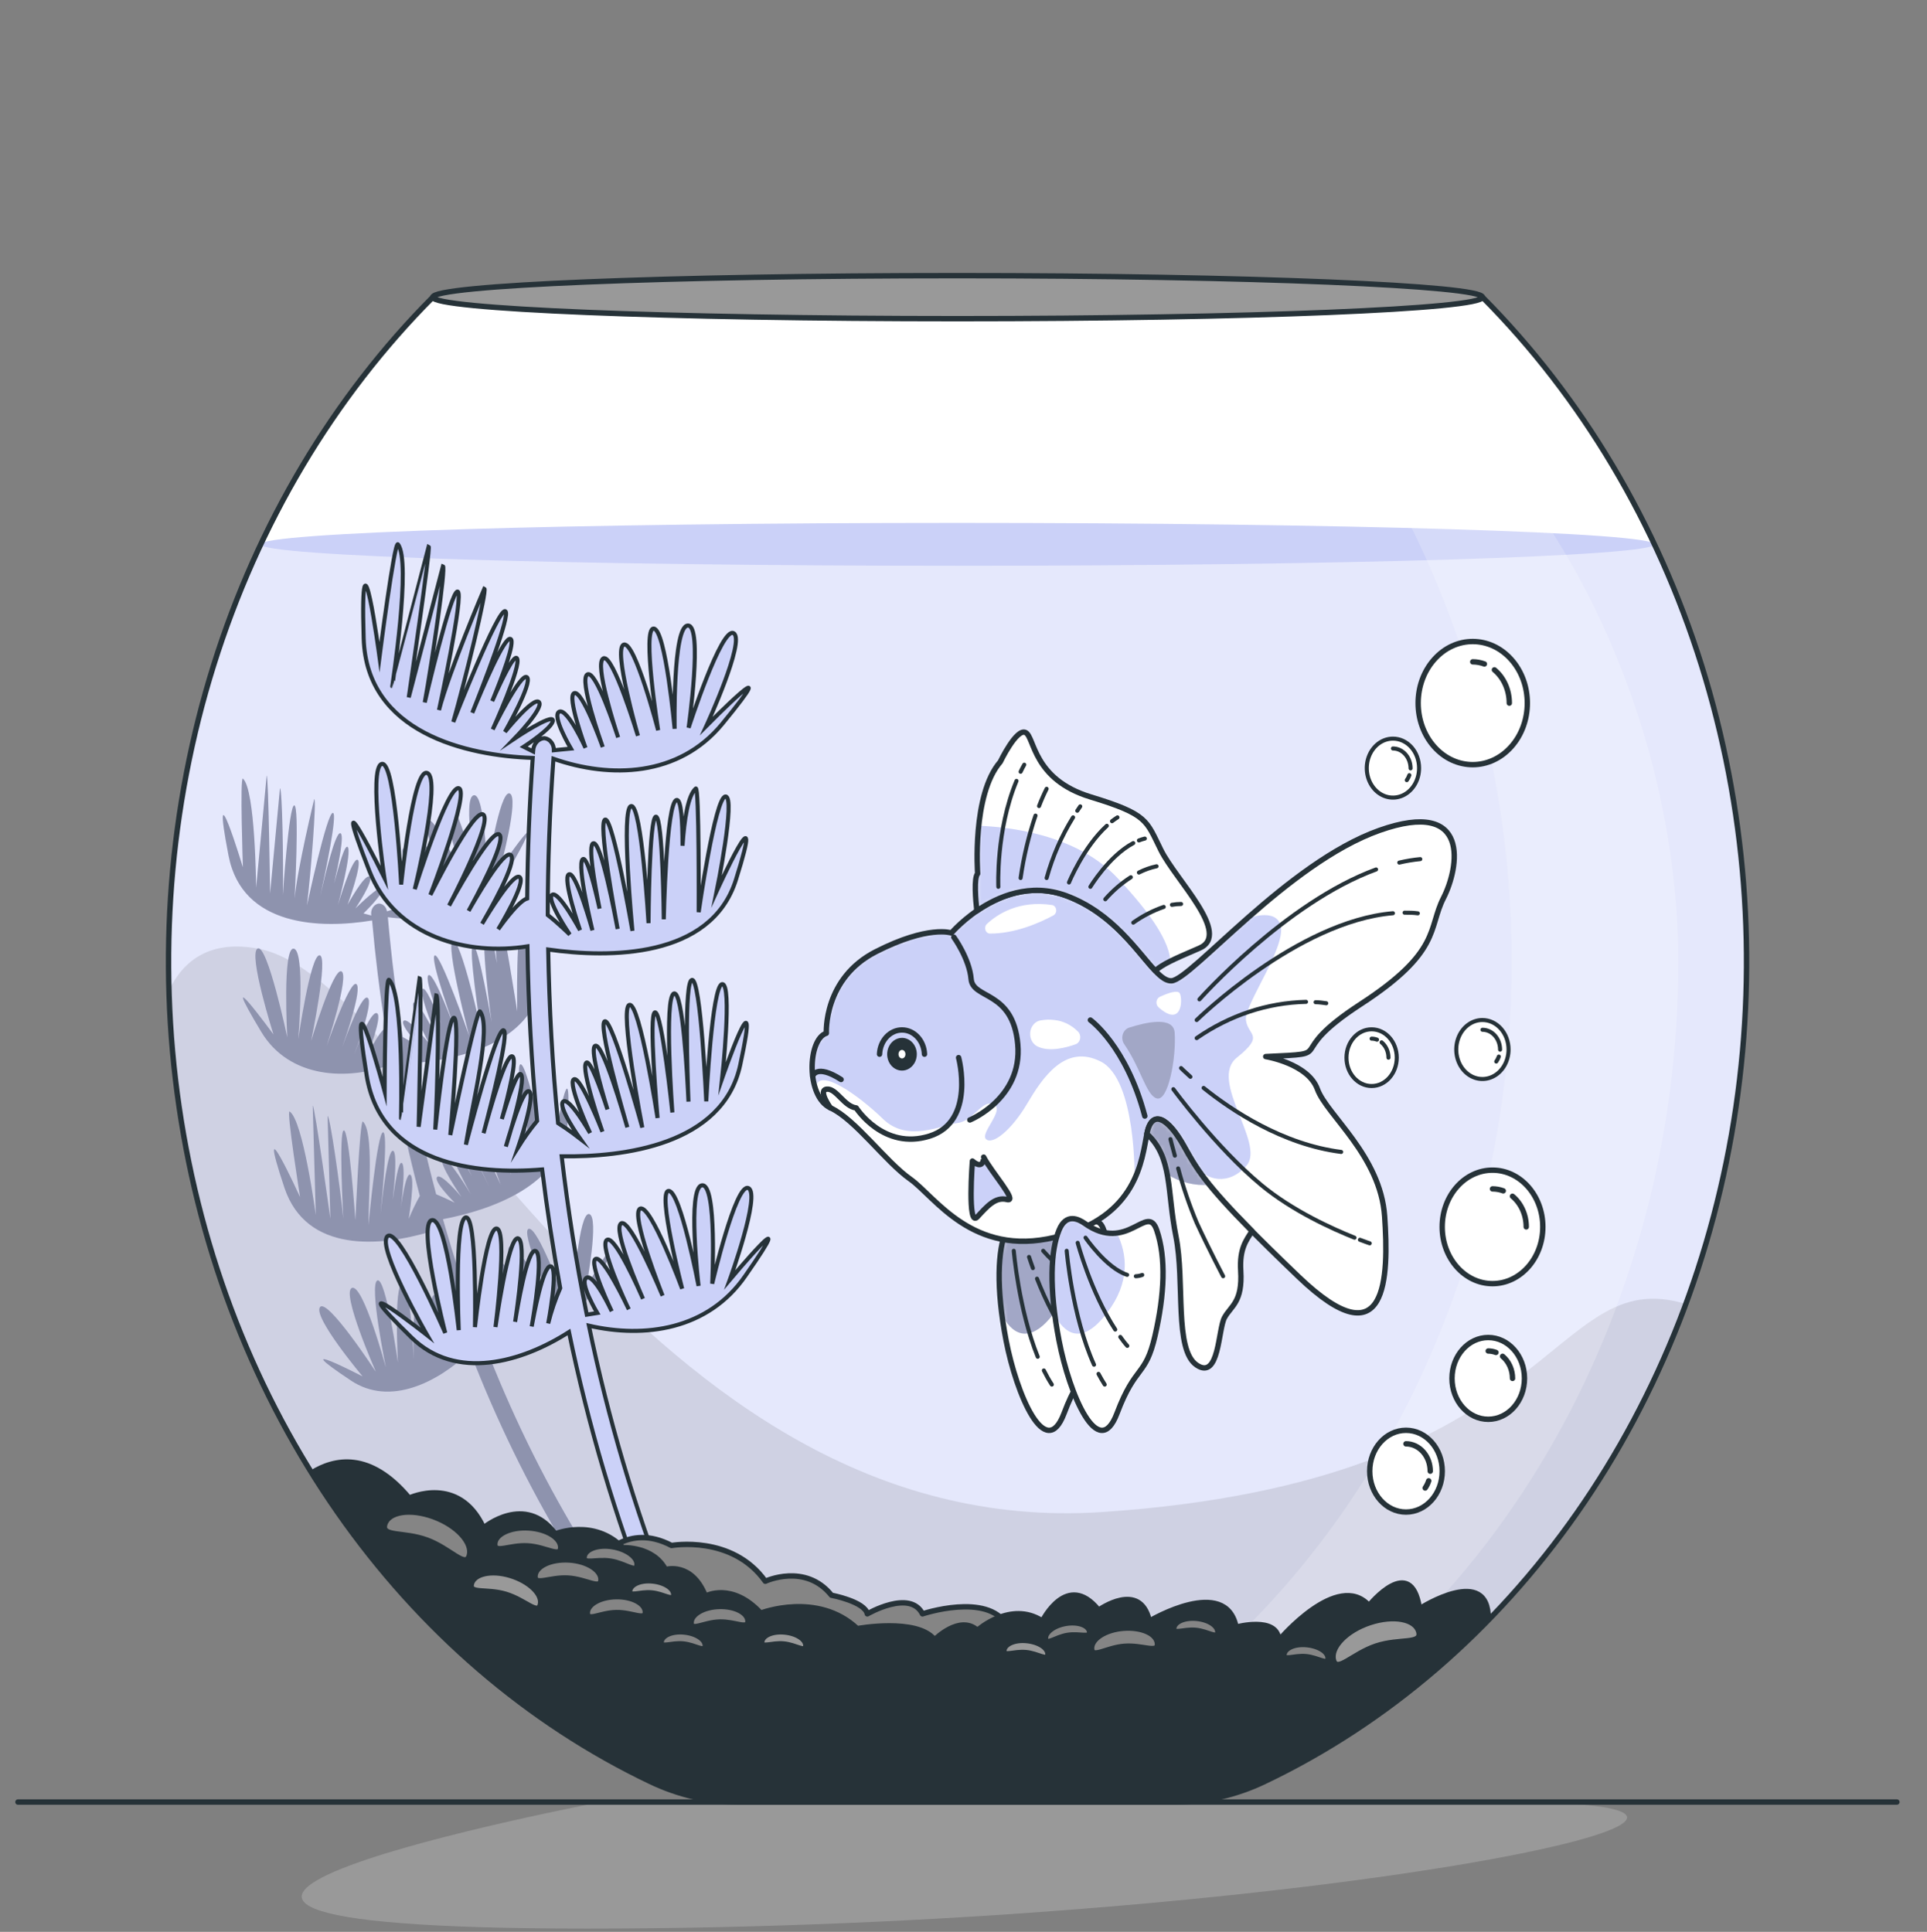 <svg width="368" height="369" viewBox="0 0 368 369" fill="none" xmlns="http://www.w3.org/2000/svg">
<rect x="0" y="0" width="368" height="369" fill="#808080" stroke="none"/>
<path d="M114.77 344.209C114.77 344.209 -12.052 368.38 112.134 368.38C246.451 368.38 362.08 344.209 287.055 344.209H114.77Z" fill="#999999"/>
<path d="M3.428 344.209H362.248" stroke="#263238" stroke-width="1.03" stroke-linecap="round" stroke-linejoin="round"/>
<path d="M283.105 56.765H82.656C63.671 75.841 49.272 100.025 40.8 127.066C32.328 154.108 30.059 183.128 34.203 211.425C38.347 239.722 48.77 266.377 64.502 288.908C80.233 311.438 100.762 329.113 124.178 340.286C129.57 342.867 135.367 344.201 141.224 344.21H224.444C230.305 344.203 236.104 342.868 241.499 340.286C264.919 329.121 285.454 311.453 301.193 288.927C316.932 266.4 327.363 239.748 331.516 211.451C335.668 183.154 333.407 154.132 324.943 127.086C316.478 100.04 302.086 75.849 283.105 56.765Z" fill="white"/>
<path d="M32.123 183.68C32.13 217.099 40.865 249.775 57.237 277.627C73.609 305.479 96.892 327.273 124.178 340.286C129.57 342.867 135.367 344.201 141.225 344.21H224.444C230.305 344.202 236.104 342.868 241.499 340.286C260.757 331.097 278.109 317.49 292.454 300.329C306.799 283.168 317.823 262.829 324.825 240.603C331.827 218.377 334.654 194.752 333.126 171.227C331.599 147.703 325.75 124.794 315.952 103.957H49.734C38.147 128.495 32.098 155.877 32.123 183.68Z" fill="#CBD1F8"/>
<path opacity="0.5" d="M32.123 183.68C32.13 217.099 40.865 249.775 57.237 277.627C73.609 305.479 96.892 327.273 124.178 340.286C129.57 342.867 135.367 344.201 141.225 344.21H224.444C230.305 344.202 236.104 342.868 241.499 340.286C260.757 331.097 278.109 317.49 292.454 300.329C306.799 283.168 317.823 262.829 324.825 240.603C331.827 218.377 334.654 194.752 333.126 171.227C331.599 147.703 325.75 124.794 315.952 103.957H49.734C38.147 128.495 32.098 155.877 32.123 183.68Z" fill="white"/>
<path d="M182.839 108.07C256.346 108.07 315.936 106.237 315.936 103.975C315.936 101.714 256.346 99.88 182.839 99.88C109.332 99.88 49.743 101.714 49.743 103.975C49.743 106.237 109.332 108.07 182.839 108.07Z" fill="#CBD1F8"/>
<path opacity="0.1" d="M210.379 288.819C122.746 294.605 80.129 186.806 49.212 181.182C40.309 179.567 35.121 183.215 32.241 189.229C33.182 221.683 42.34 253.155 58.632 279.925C74.923 306.695 97.668 327.644 124.178 340.296C129.57 342.877 135.367 344.211 141.224 344.22H224.444C230.305 344.212 236.104 342.878 241.499 340.296C277.85 322.908 306.731 290.174 321.973 249.086C295.654 241.076 298.004 283.033 210.379 288.819Z" fill="black"/>
<path opacity="0.2" d="M239.68 56.765H238.24C257.224 75.844 271.621 100.031 280.09 127.076C288.559 154.12 290.824 183.141 286.676 211.439C282.527 239.737 272.1 266.39 256.364 288.919C240.628 311.447 220.095 329.118 196.676 340.286C191.285 342.869 185.488 344.203 179.63 344.21H202.757C208.653 344.21 223.089 342.861 228.479 340.286C255.763 327.274 279.042 305.479 295.409 277.626C311.775 249.773 320.502 217.097 320.5 183.68C320.5 133.22 291.746 71.653 239.68 56.765Z" fill="white"/>
<path d="M283.105 56.765H82.656C63.671 75.841 49.272 100.025 40.8 127.066C32.328 154.108 30.059 183.128 34.203 211.425C38.347 239.722 48.77 266.377 64.502 288.908C80.233 311.438 100.762 329.113 124.178 340.286C129.57 342.867 135.367 344.201 141.224 344.21H224.444C230.305 344.203 236.104 342.868 241.499 340.286C264.919 329.121 285.454 311.453 301.193 288.927C316.932 266.4 327.363 239.748 331.516 211.451C335.668 183.154 333.407 154.132 324.943 127.086C316.478 100.04 302.086 75.849 283.105 56.765Z" stroke="#263238" stroke-width="1.03" stroke-linecap="round" stroke-linejoin="round"/>
<path d="M283.105 56.765C283.105 59.036 238.232 60.869 182.881 60.869C127.53 60.869 82.657 59.036 82.657 56.765C82.657 54.494 127.488 52.651 182.881 52.651C238.274 52.651 283.105 54.551 283.105 56.765Z" fill="#999999" stroke="#263238" stroke-width="1.03" stroke-linecap="round" stroke-linejoin="round"/>
<path d="M111.965 245.798C111.965 245.798 114.492 232.382 112.521 231.898C110.55 231.413 109.497 246.89 109.497 246.89C109.497 246.89 107.872 232.183 105.716 232.886C103.56 233.589 107.568 247.631 107.568 247.631C107.568 247.631 102.692 234.33 100.982 234.71C99.273 235.09 105.252 248.534 105.252 248.534C105.252 248.534 98.7 237.133 97.268 238.14C95.836 239.147 102.566 250.14 102.566 250.14C102.566 250.14 96.047 239.812 94.851 240.838C93.655 241.864 99.214 250.339 99.786 251.175C99.239 250.33 94.135 242.624 93.133 243.698C92.131 244.771 97.496 252.486 97.95 253.132C97.538 252.543 92.964 246.083 91.945 246.786C90.926 247.489 95.508 253.931 95.508 253.931C95.508 253.931 92.088 248.971 91.061 249.807C90.033 250.643 93.444 254.615 93.444 254.615L91.962 255.175C89.2 247.885 86.743 240.452 84.593 232.876C93.512 231.175 107.771 226.463 108.411 214.254C109.253 198.739 106.103 216.715 106.103 216.715C106.103 216.715 105.362 202.587 103.888 203.033C102.414 203.48 104.317 220.544 104.317 220.544C104.317 220.544 100.603 202.663 99.365 203.309C98.312 203.86 100.923 217.152 101.732 221.123C100.94 217.323 98.304 205.219 97.091 205.817C95.659 206.52 99.618 223.176 99.618 223.176C99.618 223.176 95.735 208.924 94.741 209.124C93.748 209.323 97.588 224.43 97.588 224.43C97.588 224.43 92.265 208.078 90.85 208.81C89.435 209.542 95.609 226.273 95.609 226.273C95.609 226.273 88.72 211.394 87.667 211.926C86.614 212.458 92.552 224.829 93.428 226.681C92.644 225.028 87.869 215.147 86.841 215.784C86.092 216.249 88.467 221.351 90.118 224.677C88.61 221.826 86.403 217.883 85.906 218.52C85.174 219.518 89.89 228.069 89.89 228.069C89.89 228.069 85.376 220.515 84.5 221.294C83.624 222.073 88.122 228.62 88.122 228.62C88.122 228.62 84.222 223.955 83.472 224.819C82.723 225.684 86.841 229.731 86.841 229.731C86.841 229.731 84.93 228.781 83.296 228.116C81.097 219.888 79.261 211.546 77.771 203.147C86.825 202.587 101.664 199.622 103.433 187.366C105.673 171.86 100.906 189.551 100.906 189.551C100.906 189.551 101.488 175.3 99.972 175.547C98.456 175.794 98.776 193.181 98.776 193.181C98.776 193.181 95.887 174.711 95.449 175.271C94.472 176.525 94.514 180.022 94.893 184.003C94.295 180.383 93.596 177.285 92.956 177.514C91.465 178.046 93.891 195.261 93.891 195.261C93.891 195.261 91.364 180.43 90.345 180.554C89.326 180.677 91.76 196.269 91.76 196.269C91.76 196.269 87.978 179.167 86.488 179.756C84.997 180.345 89.604 197.874 89.604 197.874C89.604 197.874 84.121 182.093 83.035 182.492C81.948 182.891 86.698 196.117 87.397 198.017C86.774 196.278 82.933 185.751 81.855 186.264C81.064 186.635 82.959 192.05 84.29 195.594C83.051 192.525 81.224 188.316 80.693 188.896C79.851 189.846 83.767 198.967 83.767 198.967C83.767 198.967 79.977 190.834 79.026 191.509C78.074 192.183 81.957 199.309 81.957 199.309C81.957 199.309 77.897 194.188 77.072 194.995C76.246 195.803 80.542 200.278 80.542 200.278C80.542 200.278 78.529 198.929 76.912 198.093C75.682 190.492 74.739 182.815 74.065 175.186C82.799 176.383 92.703 174.074 97.799 165.048C105.716 150.996 95.542 165.808 95.542 165.808C95.542 165.808 99.247 152.222 97.327 151.557C95.407 150.892 92.99 166.758 92.99 166.758C92.99 166.758 92.678 151.386 90.463 151.908C88.248 152.431 90.993 167.319 90.993 167.319C90.993 167.319 87.33 153.067 85.595 153.362C83.86 153.656 88.61 168.041 88.61 168.041C88.61 168.041 83.11 155.69 81.594 156.64C80.078 157.59 85.805 169.485 85.805 169.485C85.805 169.485 80.238 158.274 78.958 159.243C77.678 160.212 82.487 169.39 82.959 170.312C82.504 169.428 78.091 161.048 77.004 162.074C75.918 163.1 80.558 171.452 80.963 172.164C80.592 171.509 76.617 164.564 75.547 165.172C74.478 165.78 78.47 172.772 78.47 172.772C78.47 172.772 74.899 167.499 73.804 168.288C72.709 169.077 76.331 173.324 76.331 173.324L73.888 174.074C73.828 173.644 73.629 173.254 73.328 172.98C73.028 172.706 72.648 172.568 72.263 172.592C71.826 172.68 71.438 172.959 71.182 173.368C70.927 173.777 70.825 174.284 70.898 174.777C70.902 174.809 70.902 174.841 70.898 174.872L69.407 174.473C69.407 174.473 73.24 170.815 73.029 169.723C72.818 168.63 67.866 173.523 67.866 173.523C67.866 173.523 71.496 168.136 70.578 167.471C69.66 166.806 66.367 172.829 66.367 172.829C66.367 172.829 69.306 164.782 68.296 164.231C67.285 163.68 64.531 172.858 64.531 172.858C64.531 172.858 67.293 162.606 66.384 161.77C65.845 161.267 64.699 165.381 63.798 168.744C64.699 164.811 65.777 159.433 65.011 159.157C64.076 158.806 62.046 167.214 61.179 171.053C62.156 166.568 64.472 155.528 63.588 155.272C62.476 154.958 58.618 172.953 58.618 172.953C59.36 166.701 60.48 152.725 60.008 152.63C60.008 152.63 56.799 165.846 56.26 171.632C56.26 171.632 57.212 153.875 56.193 153.837C55.174 153.799 54.012 170.939 54.012 170.939C54.146 164.583 53.902 150.616 53.464 150.568L51.578 170.673C51.578 170.673 51.283 148.174 50.929 148.136C50.929 148.136 48.925 169.552 48.916 169.552C48.908 169.552 48.773 150.759 46.389 148.725C45.791 148.212 46.389 165.666 46.389 165.666C46.389 165.666 40.048 144.763 43.652 163.461C46.288 177.076 61.339 177.438 71.058 175.813C71.665 182.679 72.507 189.548 73.585 196.421C72.263 197.114 70.09 201.77 70.09 201.77C70.09 201.77 73.164 194.036 71.976 193.532C70.789 193.029 68.169 200.012 67.622 201.456C68.228 199.86 71.336 191.461 70.216 190.606C69.096 189.751 65.904 198.454 65.356 199.984C65.921 198.378 69.273 188.744 68.035 187.965C66.796 187.186 62.375 199.793 62.375 199.793C62.375 199.793 66.78 186.311 65.213 185.542C63.647 184.772 59.41 198.843 59.41 198.843C59.41 198.843 62.779 182.635 61.036 182.473C59.292 182.312 56.959 198.492 56.959 198.492C56.959 198.492 58.341 181.656 56.117 181.209C53.894 180.763 54.862 198.15 54.862 198.15C54.862 198.15 51.081 180.24 49.203 181.181C47.324 182.122 52.226 197.589 52.226 197.589C52.226 197.589 40.864 182.046 49.893 197.095C55.258 206.026 66.359 206.454 74.671 203.337C76.154 211.774 77.99 220.164 80.171 228.439C79.38 229.846 78.671 231.309 78.049 232.819C78.049 232.819 79.388 224.753 78.318 224.373C77.249 223.993 76.229 233.104 76.229 233.104C76.229 233.104 77.729 222.815 76.735 222.14C76.128 221.731 75.455 225.883 75 229.247C75.421 225.313 75.842 219.974 75.05 219.812C74.073 219.613 73.079 228.031 72.675 231.85C73.105 227.404 74.082 216.401 73.172 216.278C72.027 216.126 70.368 234.026 70.368 234.026C70.368 227.907 71.412 216.135 69.298 214.226C68.708 213.694 67.866 233.095 67.866 233.095C67.866 233.095 66.67 215.822 65.659 215.917C64.649 216.012 65.558 232.743 65.558 232.743C64.935 226.605 63.032 213.142 62.56 213.161L63.091 232.829C63.091 232.829 60.101 211.147 59.722 211.166C59.722 211.166 60.311 232.069 60.303 232.069C60.295 232.069 57.894 213.96 55.309 212.306C54.635 211.879 57.305 228.658 57.305 228.658C57.305 228.658 48.47 209.314 54.323 226.891C58.534 239.403 72.625 238.102 82.058 235.308C83.703 240.952 85.511 246.529 87.481 252.04C87.019 253.836 86.708 255.678 86.555 257.541C86.555 257.541 86.799 248.99 85.561 249.151C84.45 249.256 84.256 256.885 84.231 258.482C84.231 256.714 84.306 247.584 83.018 247.365C81.729 247.147 81.704 256.629 81.712 258.292C81.712 256.553 81.552 246.14 80.179 246.054C78.68 245.959 78.975 259.641 78.975 259.641C78.975 259.641 78.503 245.19 76.836 245.266C75.168 245.342 75.994 260.258 75.994 260.258C75.994 260.258 73.677 243.831 72.06 244.581C70.443 245.332 73.694 261.208 73.694 261.208C73.694 261.208 69.365 245.228 67.218 246.007C65.07 246.786 71.782 262.035 71.782 262.035C71.782 262.035 62.468 247.783 61.103 249.684C59.739 251.584 69.247 262.909 69.247 262.909C69.247 262.909 53.936 254.985 67.016 263.698C74.494 268.686 83.59 264.04 89.755 258.187C94.772 271.223 100.854 283.705 107.922 295.469C108.116 295.822 108.414 296.088 108.763 296.218C109.113 296.348 109.492 296.335 109.834 296.182C109.93 296.131 110.021 296.067 110.104 295.992C110.436 295.683 110.652 295.242 110.705 294.759C110.758 294.277 110.645 293.79 110.39 293.398C103.446 281.824 97.472 269.546 92.543 256.724C100.915 256.923 109.96 253.798 114.138 244.828C120.833 230.482 111.965 245.798 111.965 245.798Z" fill="#CBD1F8"/>
<path opacity="0.3" d="M111.965 245.798C111.965 245.798 114.492 232.382 112.521 231.898C110.55 231.413 109.497 246.89 109.497 246.89C109.497 246.89 107.872 232.183 105.716 232.886C103.56 233.589 107.568 247.631 107.568 247.631C107.568 247.631 102.692 234.33 100.982 234.71C99.273 235.09 105.252 248.534 105.252 248.534C105.252 248.534 98.7 237.133 97.268 238.14C95.836 239.147 102.566 250.14 102.566 250.14C102.566 250.14 96.047 239.812 94.851 240.838C93.655 241.864 99.214 250.339 99.786 251.175C99.239 250.33 94.135 242.624 93.133 243.698C92.131 244.771 97.496 252.486 97.95 253.132C97.538 252.543 92.964 246.083 91.945 246.786C90.926 247.489 95.508 253.931 95.508 253.931C95.508 253.931 92.088 248.971 91.061 249.807C90.033 250.643 93.444 254.615 93.444 254.615L91.962 255.175C89.2 247.885 86.743 240.452 84.593 232.876C93.512 231.175 107.771 226.463 108.411 214.254C109.253 198.739 106.103 216.715 106.103 216.715C106.103 216.715 105.362 202.587 103.888 203.033C102.414 203.48 104.317 220.544 104.317 220.544C104.317 220.544 100.603 202.663 99.365 203.309C98.312 203.86 100.923 217.152 101.732 221.123C100.94 217.323 98.304 205.219 97.091 205.817C95.659 206.52 99.618 223.176 99.618 223.176C99.618 223.176 95.735 208.924 94.741 209.124C93.748 209.323 97.588 224.43 97.588 224.43C97.588 224.43 92.265 208.078 90.85 208.81C89.435 209.542 95.609 226.273 95.609 226.273C95.609 226.273 88.72 211.394 87.667 211.926C86.614 212.458 92.552 224.829 93.428 226.681C92.644 225.028 87.869 215.147 86.841 215.784C86.092 216.249 88.467 221.351 90.118 224.677C88.61 221.826 86.403 217.883 85.906 218.52C85.174 219.518 89.89 228.069 89.89 228.069C89.89 228.069 85.376 220.515 84.5 221.294C83.624 222.073 88.122 228.62 88.122 228.62C88.122 228.62 84.222 223.955 83.472 224.819C82.723 225.684 86.841 229.731 86.841 229.731C86.841 229.731 84.93 228.781 83.296 228.116C81.097 219.888 79.261 211.546 77.771 203.147C86.825 202.587 101.664 199.622 103.433 187.366C105.673 171.86 100.906 189.551 100.906 189.551C100.906 189.551 101.488 175.3 99.972 175.547C98.456 175.794 98.776 193.181 98.776 193.181C98.776 193.181 95.887 174.711 95.449 175.271C94.472 176.525 94.514 180.022 94.893 184.003C94.295 180.383 93.596 177.285 92.956 177.514C91.465 178.046 93.891 195.261 93.891 195.261C93.891 195.261 91.364 180.43 90.345 180.554C89.326 180.677 91.76 196.269 91.76 196.269C91.76 196.269 87.978 179.167 86.488 179.756C84.997 180.345 89.604 197.874 89.604 197.874C89.604 197.874 84.121 182.093 83.035 182.492C81.948 182.891 86.698 196.117 87.397 198.017C86.774 196.278 82.933 185.751 81.855 186.264C81.064 186.635 82.959 192.05 84.29 195.594C83.051 192.525 81.224 188.316 80.693 188.896C79.851 189.846 83.767 198.967 83.767 198.967C83.767 198.967 79.977 190.834 79.026 191.509C78.074 192.183 81.957 199.309 81.957 199.309C81.957 199.309 77.897 194.188 77.072 194.995C76.246 195.803 80.542 200.278 80.542 200.278C80.542 200.278 78.529 198.929 76.912 198.093C75.682 190.492 74.739 182.815 74.065 175.186C82.799 176.383 92.703 174.074 97.799 165.048C105.716 150.996 95.542 165.808 95.542 165.808C95.542 165.808 99.247 152.222 97.327 151.557C95.407 150.892 92.99 166.758 92.99 166.758C92.99 166.758 92.678 151.386 90.463 151.908C88.248 152.431 90.993 167.319 90.993 167.319C90.993 167.319 87.33 153.067 85.595 153.362C83.86 153.656 88.61 168.041 88.61 168.041C88.61 168.041 83.11 155.69 81.594 156.64C80.078 157.59 85.805 169.485 85.805 169.485C85.805 169.485 80.238 158.274 78.958 159.243C77.678 160.212 82.487 169.39 82.959 170.312C82.504 169.428 78.091 161.048 77.004 162.074C75.918 163.1 80.558 171.452 80.963 172.164C80.592 171.509 76.617 164.564 75.547 165.172C74.478 165.78 78.47 172.772 78.47 172.772C78.47 172.772 74.899 167.499 73.804 168.288C72.709 169.077 76.331 173.324 76.331 173.324L73.888 174.074C73.828 173.644 73.629 173.254 73.328 172.98C73.028 172.706 72.648 172.568 72.263 172.592C71.826 172.68 71.438 172.959 71.182 173.368C70.927 173.777 70.825 174.284 70.898 174.777C70.902 174.809 70.902 174.841 70.898 174.872L69.407 174.473C69.407 174.473 73.24 170.815 73.029 169.723C72.818 168.63 67.866 173.523 67.866 173.523C67.866 173.523 71.496 168.136 70.578 167.471C69.66 166.806 66.367 172.829 66.367 172.829C66.367 172.829 69.306 164.782 68.296 164.231C67.285 163.68 64.531 172.858 64.531 172.858C64.531 172.858 67.293 162.606 66.384 161.77C65.845 161.267 64.699 165.381 63.798 168.744C64.699 164.811 65.777 159.433 65.011 159.157C64.076 158.806 62.046 167.214 61.179 171.053C62.156 166.568 64.472 155.528 63.588 155.272C62.476 154.958 58.618 172.953 58.618 172.953C59.36 166.701 60.48 152.725 60.008 152.63C60.008 152.63 56.799 165.846 56.26 171.632C56.26 171.632 57.212 153.875 56.193 153.837C55.174 153.799 54.012 170.939 54.012 170.939C54.146 164.583 53.902 150.616 53.464 150.568L51.578 170.673C51.578 170.673 51.283 148.174 50.929 148.136C50.929 148.136 48.925 169.552 48.916 169.552C48.908 169.552 48.773 150.759 46.389 148.725C45.791 148.212 46.389 165.666 46.389 165.666C46.389 165.666 40.048 144.763 43.652 163.461C46.288 177.076 61.339 177.438 71.058 175.813C71.665 182.679 72.507 189.548 73.585 196.421C72.263 197.114 70.09 201.77 70.09 201.77C70.09 201.77 73.164 194.036 71.976 193.532C70.789 193.029 68.169 200.012 67.622 201.456C68.228 199.86 71.336 191.461 70.216 190.606C69.096 189.751 65.904 198.454 65.356 199.984C65.921 198.378 69.273 188.744 68.035 187.965C66.796 187.186 62.375 199.793 62.375 199.793C62.375 199.793 66.78 186.311 65.213 185.542C63.647 184.772 59.41 198.843 59.41 198.843C59.41 198.843 62.779 182.635 61.036 182.473C59.292 182.312 56.959 198.492 56.959 198.492C56.959 198.492 58.341 181.656 56.117 181.209C53.894 180.763 54.862 198.15 54.862 198.15C54.862 198.15 51.081 180.24 49.203 181.181C47.324 182.122 52.226 197.589 52.226 197.589C52.226 197.589 40.864 182.046 49.893 197.095C55.258 206.026 66.359 206.454 74.671 203.337C76.154 211.774 77.99 220.164 80.171 228.439C79.38 229.846 78.671 231.309 78.049 232.819C78.049 232.819 79.388 224.753 78.318 224.373C77.249 223.993 76.229 233.104 76.229 233.104C76.229 233.104 77.729 222.815 76.735 222.14C76.128 221.731 75.455 225.883 75 229.247C75.421 225.313 75.842 219.974 75.05 219.812C74.073 219.613 73.079 228.031 72.675 231.85C73.105 227.404 74.082 216.401 73.172 216.278C72.027 216.126 70.368 234.026 70.368 234.026C70.368 227.907 71.412 216.135 69.298 214.226C68.708 213.694 67.866 233.095 67.866 233.095C67.866 233.095 66.67 215.822 65.659 215.917C64.649 216.012 65.558 232.743 65.558 232.743C64.935 226.605 63.032 213.142 62.56 213.161L63.091 232.829C63.091 232.829 60.101 211.147 59.722 211.166C59.722 211.166 60.311 232.069 60.303 232.069C60.295 232.069 57.894 213.96 55.309 212.306C54.635 211.879 57.305 228.658 57.305 228.658C57.305 228.658 48.47 209.314 54.323 226.891C58.534 239.403 72.625 238.102 82.058 235.308C83.703 240.952 85.511 246.529 87.481 252.04C87.019 253.836 86.708 255.678 86.555 257.541C86.555 257.541 86.799 248.99 85.561 249.151C84.45 249.256 84.256 256.885 84.231 258.482C84.231 256.714 84.306 247.584 83.018 247.365C81.729 247.147 81.704 256.629 81.712 258.292C81.712 256.553 81.552 246.14 80.179 246.054C78.68 245.959 78.975 259.641 78.975 259.641C78.975 259.641 78.503 245.19 76.836 245.266C75.168 245.342 75.994 260.258 75.994 260.258C75.994 260.258 73.677 243.831 72.06 244.581C70.443 245.332 73.694 261.208 73.694 261.208C73.694 261.208 69.365 245.228 67.218 246.007C65.07 246.786 71.782 262.035 71.782 262.035C71.782 262.035 62.468 247.783 61.103 249.684C59.739 251.584 69.247 262.909 69.247 262.909C69.247 262.909 53.936 254.985 67.016 263.698C74.494 268.686 83.59 264.04 89.755 258.187C94.772 271.223 100.854 283.705 107.922 295.469C108.116 295.822 108.414 296.088 108.763 296.218C109.113 296.348 109.492 296.335 109.834 296.182C109.93 296.131 110.021 296.067 110.104 295.992C110.436 295.683 110.652 295.242 110.705 294.759C110.758 294.277 110.645 293.79 110.39 293.398C103.446 281.824 97.472 269.546 92.543 256.724C100.915 256.923 109.96 253.798 114.138 244.828C120.833 230.482 111.965 245.798 111.965 245.798Z" fill="black"/>
<path d="M139.371 244.448C139.371 244.448 145.325 228.059 142.925 226.938C140.525 225.817 136.01 245.199 136.01 245.199C136.01 245.199 136.962 226.073 134.073 226.406C131.184 226.738 133.408 245.626 133.408 245.626C133.408 245.626 129.946 227.47 127.698 227.47C125.449 227.47 130.275 246.158 130.275 246.158C130.275 246.158 124.287 230.007 122.265 230.852C120.244 231.698 126.535 247.498 126.535 247.498C126.535 247.498 120.37 232.667 118.635 233.664C116.9 234.662 122.248 246.823 122.796 248.078C122.265 246.871 117.364 235.726 115.873 236.847C114.382 237.968 119.612 249.151 120.084 250.092C119.68 249.237 115.191 239.831 113.75 240.458C112.31 241.085 116.816 250.462 116.816 250.462C116.816 250.462 113.489 243.27 112.007 244.068C110.525 244.866 114.054 250.795 114.054 250.795L112.058 251.118C110.036 241.142 108.453 231.033 107.265 220.867C118.947 221.038 138.032 218.767 141.358 203.432C145.57 183.926 137.914 205.95 137.914 205.95C137.914 205.95 139.876 187.803 137.914 187.983C135.951 188.164 134.873 210.368 134.873 210.368C134.873 210.368 133.829 186.682 132.119 187.176C130.671 187.603 131.277 205.171 131.479 210.425C131.252 205.408 130.384 189.323 128.725 189.76C126.754 190.292 128.405 212.496 128.405 212.496C128.405 212.496 126.409 193.313 125.095 193.37C123.781 193.427 125.575 213.551 125.575 213.551C125.575 213.551 122.156 191.394 120.193 191.945C118.231 192.496 122.661 215.375 122.661 215.375C122.661 215.375 116.951 194.672 115.511 195.071C114.07 195.47 119.073 212.743 119.806 215.327C119.141 213.019 115.106 199.176 113.675 199.755C112.63 200.145 114.593 207.252 116.008 211.917C114.685 207.869 112.639 202.311 111.948 202.995C110.803 204.069 115.047 216.164 115.047 216.164C115.047 216.164 110.836 205.389 109.581 206.159C108.326 206.929 112.689 216.411 112.689 216.411C112.689 216.411 108.689 209.456 107.552 210.406C106.415 211.356 110.786 217.503 110.786 217.503C110.786 217.503 108.545 215.764 106.575 214.529C105.48 203.508 104.89 192.43 104.688 181.371C116.302 183.014 135.766 183.119 140.533 168.069C146.563 148.953 136.878 170.188 136.878 170.188C136.878 170.188 140.541 152.183 138.562 152.136C136.583 152.088 133.425 174.235 133.425 174.235C133.425 174.235 133.543 150.017 132.869 150.616C131.37 151.955 130.696 156.421 130.342 161.551C130.342 156.801 130.081 152.677 129.222 152.801C127.209 153.095 126.763 175.604 126.763 175.604C126.763 175.604 126.586 156.098 125.272 155.993C123.958 155.889 123.849 176.326 123.849 176.326C123.849 176.326 122.543 153.656 120.53 153.97C118.517 154.283 120.775 177.798 120.775 177.798C120.775 177.798 117.06 156.316 115.586 156.544C114.113 156.772 117.465 174.739 117.953 177.447C117.507 175.071 114.786 160.696 113.312 161.067C112.234 161.333 113.523 168.668 114.5 173.561C113.557 169.333 112.091 163.509 111.291 164.107C110.053 165.057 113.136 177.703 113.136 177.703C113.136 177.703 109.994 166.378 108.647 166.996C107.299 167.613 110.769 177.665 110.769 177.665C110.769 177.665 106.659 170.064 105.446 170.91C104.233 171.756 108.815 178.511 108.815 178.511C108.815 178.511 106.533 176.269 104.604 174.777C104.604 164.782 104.983 154.825 105.69 144.934C116.538 148.735 129.601 148.392 137.922 138.283C150.876 122.502 134.899 138.654 134.899 138.654C134.899 138.654 142.403 122.36 140.112 120.953C137.821 119.547 131.504 139.005 131.504 139.005C131.504 139.005 134.275 119.395 131.361 119.481C128.447 119.566 128.835 139.205 128.835 139.205C128.835 139.205 127.1 120.203 124.842 120.06C122.585 119.918 125.685 139.49 125.685 139.49C125.685 139.49 121.221 122.388 119.124 123.129C117.027 123.87 121.827 140.545 121.827 140.545C121.827 140.545 117.06 124.858 115.233 125.751C113.405 126.645 117.625 139.566 118.046 140.858C117.641 139.613 113.759 127.813 112.15 128.83C110.542 129.846 114.744 141.675 115.106 142.692C114.769 141.742 111.165 131.842 109.666 132.393C108.166 132.944 111.813 142.844 111.813 142.844C111.813 142.844 108.36 135.243 106.81 135.937C105.261 136.63 109.026 142.986 109.026 142.986L105.775 143.309C105.785 142.746 105.61 142.198 105.283 141.772C104.956 141.346 104.501 141.071 104.006 141.001C103.436 141.01 102.891 141.267 102.485 141.719C102.078 142.17 101.842 142.78 101.825 143.423C101.829 143.464 101.829 143.506 101.825 143.547L100.014 142.644C100.014 142.644 105.631 139.005 105.581 137.609C105.53 136.212 98.245 141.086 98.245 141.086C98.245 141.086 103.955 135.195 102.928 134.103C101.9 133.01 96.426 139.804 96.426 139.804C96.426 139.804 101.816 130.35 100.637 129.352C99.458 128.355 94.093 139.328 94.093 139.328C94.093 139.328 99.702 127.025 98.725 125.732C98.136 124.953 95.786 129.865 94 133.922C95.954 129.172 98.422 122.597 97.512 122.046C96.392 121.362 92.097 131.547 90.193 136.155C92.358 130.72 97.571 117.305 96.502 116.744C95.154 116.051 86.564 137.903 86.564 137.903C88.778 130.15 93.065 112.697 92.501 112.45C92.501 112.45 85.696 128.402 83.835 135.633C83.835 135.633 88.677 113.315 87.397 112.992C86.117 112.668 81.114 134.179 81.114 134.179C82.588 126.141 85.148 108.326 84.593 108.155L78.057 133.21C78.057 133.21 82.268 104.545 81.864 104.403C81.864 104.403 74.916 131.091 74.907 131.091C74.899 131.091 78.588 107.177 75.994 103.975C75.337 103.158 72.473 125.485 72.473 125.485C72.473 125.485 68.7 97.315 69.45 121.97C70.005 139.965 89.09 144.355 101.74 144.773C101.111 153.64 100.758 162.587 100.679 171.613C98.852 172.145 95.146 177.494 95.146 177.494C95.146 177.494 100.629 168.478 99.222 167.518C97.967 166.663 93.065 174.767 92.063 176.449C93.158 174.549 98.843 164.725 97.588 163.347C96.333 161.969 90.497 172.193 89.486 173.988C90.539 172.088 96.771 160.687 95.382 159.414C93.84 157.989 85.763 172.972 85.763 172.972C85.763 172.972 94.127 156.991 92.299 155.594C90.471 154.198 82.192 170.929 82.192 170.929C82.192 170.929 89.772 151.214 87.625 150.559C85.477 149.903 79.203 169.846 79.203 169.846C79.203 169.846 84.34 148.849 81.611 147.661C78.882 146.473 76.608 168.953 76.608 168.953C76.608 168.953 75.48 145.2 72.894 145.922C70.309 146.644 73.391 167.613 73.391 167.613C73.391 167.613 62.156 144.896 70.536 166.359C75.513 179.119 89.537 182.568 100.73 180.763C100.89 191.879 101.496 203.024 102.574 214.102C101.276 215.679 100.071 217.352 98.969 219.109C98.969 219.109 102.338 209.218 101.05 208.449C99.761 207.679 96.603 219.004 96.603 219.004C96.603 219.004 100.62 206.32 99.492 205.199C98.818 204.525 97.1 209.617 95.836 213.75C97.175 208.867 98.809 202.187 97.832 201.769C96.636 201.266 93.621 211.708 92.35 216.449C93.807 210.909 97.302 197.18 96.173 196.791C94.758 196.297 88.972 218.643 88.972 218.643C90.202 210.862 93.967 196.183 91.676 193.199C91.036 192.363 85.991 216.8 85.991 216.8C85.991 216.8 88.012 194.549 86.698 194.406C85.384 194.264 83.119 215.755 83.119 215.755C83.59 207.793 83.91 190.178 83.321 190.102L79.952 215.223C79.952 215.223 80.609 186.9 80.137 186.824C80.137 186.824 76.583 213.579 76.575 213.579C76.566 213.579 77.232 189.941 74.292 187.157C73.517 186.435 73.45 208.458 73.45 208.458C73.45 208.458 66.199 181.57 70.022 205.427C72.751 222.415 90.977 224.429 103.534 223.375C104.461 230.976 105.612 238.532 106.987 246.044C106.031 248.204 105.261 250.463 104.688 252.79C104.688 252.79 106.743 242.035 105.143 241.873C103.711 241.721 101.9 251.374 101.538 253.379C101.926 251.146 103.871 239.555 102.279 238.947C100.688 238.339 98.708 250.348 98.371 252.486C98.708 250.272 100.662 236.999 98.936 236.534C97.058 236.021 94.624 253.484 94.624 253.484C94.624 253.484 96.99 234.995 94.859 234.662C92.728 234.33 90.707 253.493 90.707 253.493C90.707 253.493 91.137 232.011 88.922 232.543C86.707 233.075 87.608 254.073 87.608 254.073C87.608 254.073 85.384 232.638 82.504 233.056C79.624 233.474 85.031 254.605 85.031 254.605C85.031 254.605 76.095 234.121 73.981 236.144C71.867 238.168 81.611 255.08 81.611 255.08C81.611 255.08 63.773 241.009 78.605 255.498C87.086 263.783 99.593 260.248 108.655 254.434C112.344 272.292 117.501 289.722 124.059 306.5C124.232 306.999 124.556 307.415 124.973 307.672C125.391 307.929 125.875 308.012 126.342 307.906C126.476 307.869 126.606 307.815 126.729 307.744C127.212 307.435 127.573 306.931 127.739 306.333C127.905 305.735 127.863 305.088 127.622 304.523C121.163 287.991 116.088 270.815 112.462 253.218C123.049 255.659 135.202 254.044 142.327 243.717C153.781 227.308 139.371 244.448 139.371 244.448Z" fill="#CBD1F8" stroke="#263238" stroke-width="0.773" stroke-miterlimit="10"/>
<path d="M114.77 297.578C114.77 297.578 119.772 290.747 128.245 295.203C128.245 295.203 139.826 293.122 146.151 302.034C146.151 302.034 153.781 298.471 158.784 304.704C158.784 304.704 165.16 305.911 165.631 308.267C165.631 308.267 173.801 303.516 176.167 308.267C176.167 308.267 188.54 304.115 192.229 310.348C195.918 316.58 186.173 323.127 186.173 323.127H167.964L139.522 320.153L124.767 310.348L114.77 297.578Z" fill="#858585" stroke="#263238" stroke-width="1.03" stroke-linecap="round" stroke-linejoin="round"/>
<path d="M284.343 309.283C284.453 298.576 271.179 307.079 271.179 307.079C269.495 296.552 261.443 306.49 261.443 306.49C255.387 299.953 244.321 313.027 244.321 313.027C243.798 308.571 236.16 310.642 236.16 310.642C234.054 300.846 219.576 309.454 219.576 309.454C217.732 301.739 209.832 307.383 209.832 307.383C203.776 299.953 199.034 309.454 199.034 309.454C192.979 305.597 186.662 311.241 186.662 311.241C183.234 308.267 178.493 313.027 178.493 313.027C175.073 308.865 163.745 310.946 163.745 310.946C156.115 303.811 145.317 307.972 145.317 307.972C139.784 302.034 134.781 304.704 134.781 304.704C132.154 298.167 127.151 299.659 127.151 299.659C124.776 295.203 118.99 295.497 118.99 295.497C113.456 289.854 106.087 292.827 106.087 292.827C100.292 285.103 92.392 291.64 92.392 291.64C87.651 281.54 78.176 285.996 78.176 285.996C70.713 277.065 63.858 278.462 59.428 281.246C75.689 307.377 98.122 327.838 124.178 340.304C129.57 342.885 135.367 344.219 141.224 344.228H224.444C230.305 344.221 236.104 342.886 241.499 340.304C257.236 332.779 271.724 322.289 284.343 309.283Z" fill="#263238" stroke="#263238" stroke-width="0.773" stroke-linecap="round" stroke-linejoin="round"/>
<path d="M89.621 297.15C88.913 299.592 86.007 295.811 81.552 294.167C77.097 292.523 72.768 293.625 73.475 291.174C74.183 288.723 78.377 288.086 82.841 289.73C87.305 291.374 90.337 294.699 89.621 297.15Z" fill="#858585" stroke="#263238" stroke-width="1.03" stroke-linecap="round" stroke-linejoin="round"/>
<path d="M270.951 311.697C271.6 314.167 267.304 312.904 262.798 314.405C258.292 315.906 255.303 319.583 254.654 317.113C254.006 314.642 257.13 311.412 261.636 309.93C266.142 308.448 270.303 309.227 270.951 311.697Z" fill="#999999" stroke="#263238" stroke-width="1.03" stroke-linecap="round" stroke-linejoin="round"/>
<path d="M103.197 306.519C102.725 308.514 100.249 305.635 96.602 304.533C92.955 303.431 89.544 304.533 90.016 302.557C90.488 300.58 93.823 299.82 97.461 300.922C101.1 302.025 103.711 304.523 103.197 306.519Z" fill="#999999" stroke="#263238" stroke-width="1.03" stroke-linecap="round" stroke-linejoin="round"/>
<path d="M142.84 309.663C142.84 311.307 140.415 309.739 137.416 309.825C134.418 309.91 132.026 311.639 131.984 309.996C131.942 308.352 134.342 306.936 137.34 306.851C140.339 306.765 142.806 308.019 142.84 309.663Z" fill="#858585" stroke="#263238" stroke-width="1.03" stroke-linecap="round" stroke-linejoin="round"/>
<path d="M123.243 307.925C123.243 309.606 120.766 307.972 117.701 308.02C114.635 308.067 112.184 309.787 112.159 308.105C112.134 306.423 114.601 305.027 117.667 304.979C120.733 304.932 123.226 306.252 123.243 307.925Z" fill="#858585" stroke="#263238" stroke-width="1.03" stroke-linecap="round" stroke-linejoin="round"/>
<path d="M128.666 304.676C128.574 305.958 126.771 304.495 124.455 304.276C122.139 304.058 120.126 305.16 120.244 303.877C120.362 302.595 122.316 301.73 124.649 301.977C126.982 302.224 128.767 303.393 128.666 304.676Z" fill="#999999" stroke="#263238" stroke-width="1.03" stroke-linecap="round" stroke-linejoin="round"/>
<path d="M232.571 311.82C232.47 313.103 230.676 311.649 228.36 311.421C226.044 311.193 224.031 312.305 224.149 311.022C224.267 309.739 226.221 308.884 228.554 309.122C230.887 309.359 232.639 310.537 232.571 311.82Z" fill="#858585" stroke="#263238" stroke-width="1.03" stroke-linecap="round" stroke-linejoin="round"/>
<path d="M253.627 316.846C253.534 318.129 251.732 316.666 249.416 316.447C247.1 316.229 245.087 317.331 245.205 316.048C245.323 314.766 247.268 313.901 249.609 314.148C251.951 314.395 253.745 315.564 253.627 316.846Z" fill="#858585" stroke="#263238" stroke-width="1.03" stroke-linecap="round" stroke-linejoin="round"/>
<path d="M208.088 311.697C208.256 312.97 206.21 312.001 203.877 312.381C201.544 312.761 199.842 314.348 199.666 313.075C199.489 311.801 201.249 310.452 203.573 310.072C205.898 309.692 207.928 310.424 208.088 311.697Z" fill="#858585" stroke="#263238" stroke-width="1.03" stroke-linecap="round" stroke-linejoin="round"/>
<path d="M134.688 314.423C134.595 315.716 132.793 314.252 130.477 314.024C128.161 313.796 126.148 314.908 126.266 313.625C126.384 312.343 128.338 311.488 130.67 311.725C133.003 311.963 134.789 313.141 134.688 314.423Z" fill="#858585" stroke="#263238" stroke-width="1.03" stroke-linecap="round" stroke-linejoin="round"/>
<path d="M153.891 314.424C153.798 315.716 151.996 314.253 149.68 314.025C147.364 313.797 145.351 314.909 145.469 313.626C145.587 312.343 147.541 311.488 149.874 311.726C152.207 311.963 153.992 313.141 153.891 314.424Z" fill="#999999" stroke="#263238" stroke-width="1.03" stroke-linecap="round" stroke-linejoin="round"/>
<path d="M200.129 316.067C200.028 317.35 198.225 315.887 195.918 315.668C193.61 315.45 191.589 316.552 191.707 315.269C191.824 313.986 193.778 313.122 196.111 313.369C198.444 313.616 200.221 314.784 200.129 316.067Z" fill="#999999" stroke="#263238" stroke-width="1.03" stroke-linecap="round" stroke-linejoin="round"/>
<path d="M107.08 295.659C106.987 297.559 104.259 295.488 100.789 295.279C97.319 295.07 94.447 296.828 94.489 294.927C94.531 293.027 97.47 291.64 100.949 291.849C104.427 292.058 107.164 293.749 107.08 295.659Z" fill="#858585" stroke="#263238" stroke-width="1.03" stroke-linecap="round" stroke-linejoin="round"/>
<path d="M121.659 298.994C121.465 300.514 119.402 298.633 116.606 298.196C113.809 297.759 111.384 298.918 111.552 297.398C111.721 295.878 114.146 294.985 116.926 295.431C119.705 295.878 121.844 297.464 121.659 298.994Z" fill="#858585" stroke="#263238" stroke-width="1.03" stroke-linecap="round" stroke-linejoin="round"/>
<path d="M114.77 301.797C114.686 303.697 111.948 301.635 108.478 301.426C105.008 301.217 102.094 302.965 102.179 301.056C102.263 299.146 105.16 297.768 108.638 297.968C112.117 298.167 114.862 299.897 114.77 301.797Z" fill="#858585" stroke="#263238" stroke-width="1.03" stroke-linecap="round" stroke-linejoin="round"/>
<path d="M221.04 313.977C221.158 315.877 218.227 314.196 214.749 314.462C211.271 314.728 208.584 316.847 208.466 314.946C208.348 313.046 211.069 311.279 214.547 311.013C218.025 310.747 220.923 312.029 221.04 313.977Z" fill="#858585" stroke="#263238" stroke-width="1.03" stroke-linecap="round" stroke-linejoin="round"/>
<path d="M268.5 288.818C272.324 288.818 275.423 285.321 275.423 281.008C275.423 276.695 272.324 273.198 268.5 273.198C264.677 273.198 261.577 276.695 261.577 281.008C261.577 285.321 264.677 288.818 268.5 288.818Z" fill="white" stroke="#263238" stroke-width="1.03" stroke-linecap="round" stroke-linejoin="round"/>
<path d="M272.837 282.852C272.677 283.344 272.449 283.806 272.164 284.22L272.837 282.852Z" fill="white"/>
<path d="M272.837 282.852C272.677 283.344 272.449 283.806 272.164 284.22" stroke="#263238" stroke-width="1.03" stroke-linecap="round" stroke-linejoin="round"/>
<path d="M268.5 275.783C269.729 275.783 270.907 276.333 271.776 277.313C272.645 278.293 273.133 279.622 273.133 281.008" fill="white"/>
<path d="M268.5 275.783C269.729 275.783 270.907 276.333 271.776 277.313C272.645 278.293 273.133 279.622 273.133 281.008" stroke="#263238" stroke-width="1.03" stroke-linecap="round" stroke-linejoin="round"/>
<path d="M288.09 200.468C288.09 201.582 287.797 202.672 287.248 203.598C286.699 204.525 285.919 205.247 285.007 205.673C284.094 206.1 283.09 206.211 282.121 205.994C281.152 205.777 280.262 205.24 279.564 204.452C278.865 203.664 278.39 202.66 278.197 201.567C278.004 200.474 278.103 199.342 278.481 198.312C278.859 197.283 279.499 196.403 280.321 195.784C281.142 195.164 282.108 194.834 283.095 194.834C283.751 194.834 284.401 194.98 285.007 195.263C285.613 195.546 286.163 195.961 286.627 196.484C287.091 197.007 287.459 197.628 287.71 198.312C287.961 198.996 288.09 199.728 288.09 200.468Z" fill="white" stroke="#263238" stroke-width="0.773" stroke-linecap="round" stroke-linejoin="round"/>
<path d="M286.229 201.817C286.109 202.159 285.944 202.479 285.74 202.767L286.229 201.817Z" fill="white"/>
<path d="M286.229 201.817C286.109 202.159 285.944 202.479 285.74 202.767" stroke="#263238" stroke-width="0.773" stroke-linecap="round" stroke-linejoin="round"/>
<path d="M283.104 196.696C283.997 196.696 284.854 197.096 285.486 197.809C286.118 198.522 286.473 199.488 286.473 200.496" fill="white"/>
<path d="M283.104 196.696C283.997 196.696 284.854 197.096 285.486 197.809C286.118 198.522 286.473 199.488 286.473 200.496" stroke="#263238" stroke-width="0.773" stroke-linecap="round" stroke-linejoin="round"/>
<path d="M271.001 146.711C271.003 147.825 270.712 148.916 270.164 149.843C269.616 150.771 268.837 151.495 267.924 151.923C267.012 152.35 266.007 152.463 265.038 152.247C264.069 152.031 263.178 151.495 262.479 150.707C261.779 149.92 261.303 148.916 261.109 147.823C260.916 146.73 261.014 145.596 261.392 144.566C261.77 143.536 262.41 142.656 263.231 142.036C264.053 141.417 265.019 141.086 266.007 141.086C266.663 141.085 267.312 141.229 267.918 141.511C268.524 141.793 269.074 142.208 269.538 142.73C270.002 143.252 270.37 143.873 270.621 144.556C270.872 145.239 271.001 145.971 271.001 146.711Z" fill="white" stroke="#263238" stroke-width="0.773" stroke-linecap="round" stroke-linejoin="round"/>
<path d="M269.14 148.069C269.022 148.413 268.857 148.733 268.651 149.019L269.14 148.069Z" fill="white"/>
<path d="M269.14 148.069C269.022 148.413 268.857 148.733 268.651 149.019" stroke="#263238" stroke-width="0.773" stroke-linecap="round" stroke-linejoin="round"/>
<path d="M266.007 142.967C266.9 142.967 267.757 143.368 268.389 144.08C269.021 144.793 269.376 145.76 269.376 146.768" fill="white"/>
<path d="M266.007 142.967C266.9 142.967 267.757 143.368 268.389 144.08C269.021 144.793 269.376 145.76 269.376 146.768" stroke="#263238" stroke-width="0.773" stroke-linecap="round" stroke-linejoin="round"/>
<path d="M284.208 271.099C288.031 271.099 291.131 267.602 291.131 263.289C291.131 258.976 288.031 255.479 284.208 255.479C280.384 255.479 277.285 258.976 277.285 263.289C277.285 267.602 280.384 271.099 284.208 271.099Z" fill="white" stroke="#263238" stroke-width="1.03" stroke-linecap="round" stroke-linejoin="round"/>
<path d="M286.953 259.07C287.54 259.557 288.017 260.192 288.346 260.925C288.675 261.658 288.847 262.467 288.848 263.289" fill="white"/>
<path d="M286.953 259.07C287.54 259.557 288.017 260.192 288.346 260.925C288.675 261.658 288.847 262.467 288.848 263.289" stroke="#263238" stroke-width="1.03" stroke-linecap="round" stroke-linejoin="round"/>
<path d="M284.208 258.054C284.709 258.057 285.206 258.15 285.681 258.329L284.208 258.054Z" fill="white"/>
<path d="M284.208 258.054C284.709 258.057 285.206 258.15 285.681 258.329" stroke="#263238" stroke-width="1.03" stroke-linecap="round" stroke-linejoin="round"/>
<path d="M288.622 142.614C292.694 138.02 292.694 130.573 288.622 125.979C284.55 121.386 277.948 121.386 273.876 125.979C269.804 130.573 269.804 138.02 273.876 142.614C277.948 147.207 284.55 147.207 288.622 142.614Z" fill="white" stroke="#263238" stroke-width="1.03" stroke-linecap="round" stroke-linejoin="round"/>
<path d="M285.386 127.946C286.269 128.68 286.986 129.638 287.481 130.742C287.975 131.846 288.233 133.066 288.233 134.303" fill="white"/>
<path d="M285.386 127.946C286.269 128.68 286.986 129.638 287.481 130.742C287.975 131.846 288.233 133.066 288.233 134.303" stroke="#263238" stroke-width="1.03" stroke-linecap="round" stroke-linejoin="round"/>
<path d="M281.251 126.417C282.007 126.42 282.757 126.558 283.475 126.825L281.251 126.417Z" fill="white"/>
<path d="M281.251 126.417C282.007 126.42 282.757 126.558 283.475 126.825" stroke="#263238" stroke-width="1.03" stroke-linecap="round" stroke-linejoin="round"/>
<path d="M285.025 245.19C290.332 245.19 294.635 240.336 294.635 234.349C294.635 228.362 290.332 223.508 285.025 223.508C279.717 223.508 275.415 228.362 275.415 234.349C275.415 240.336 279.717 245.19 285.025 245.19Z" fill="white" stroke="#263238" stroke-width="1.03" stroke-linecap="round" stroke-linejoin="round"/>
<path d="M288.84 228.496C289.654 229.171 290.316 230.052 290.772 231.069C291.229 232.086 291.467 233.209 291.468 234.349" fill="white"/>
<path d="M288.84 228.496C289.654 229.171 290.316 230.052 290.772 231.069C291.229 232.086 291.467 233.209 291.468 234.349" stroke="#263238" stroke-width="1.03" stroke-linecap="round" stroke-linejoin="round"/>
<path d="M285.024 227.09C285.722 227.091 286.416 227.216 287.079 227.46L285.024 227.09Z" fill="white"/>
<path d="M285.024 227.09C285.722 227.091 286.416 227.216 287.079 227.46" stroke="#263238" stroke-width="1.03" stroke-linecap="round" stroke-linejoin="round"/>
<path d="M261.939 207.442C264.591 207.442 266.74 205.017 266.74 202.026C266.74 199.035 264.591 196.61 261.939 196.61C259.288 196.61 257.139 199.035 257.139 202.026C257.139 205.017 259.288 207.442 261.939 207.442Z" fill="white" stroke="#263238" stroke-width="0.773" stroke-linecap="round" stroke-linejoin="round"/>
<path d="M263.842 199.1C264.25 199.437 264.581 199.878 264.809 200.386C265.037 200.895 265.156 201.457 265.156 202.026" fill="white"/>
<path d="M263.842 199.1C264.25 199.437 264.581 199.878 264.809 200.386C265.037 200.895 265.156 201.457 265.156 202.026" stroke="#263238" stroke-width="0.773" stroke-linecap="round" stroke-linejoin="round"/>
<path d="M261.939 198.397C262.289 198.397 262.636 198.462 262.967 198.587L261.939 198.397Z" fill="white"/>
<path d="M261.939 198.397C262.289 198.397 262.636 198.462 262.967 198.587" stroke="#263238" stroke-width="0.773" stroke-linecap="round" stroke-linejoin="round"/>
<path d="M192.146 234.967C190.571 238.767 190.166 245.855 192.146 256.097C194.125 266.339 199.658 279.365 203.204 269.968C206.75 260.572 208.645 263.08 210.464 255.166C212.283 247.251 212.612 240.268 210.792 234.967C208.973 229.665 205.217 239.499 197.014 233.665C195.91 232.905 193.51 231.613 192.146 234.967Z" fill="white"/>
<mask id="mask0_468_44690" style="mask-type:luminance" maskUnits="userSpaceOnUse" x="190" y="232" width="23" height="42">
<path d="M192.146 234.967C190.571 238.767 190.166 245.855 192.146 256.097C194.125 266.339 199.658 279.365 203.204 269.968C206.75 260.572 208.645 263.08 210.464 255.166C212.283 247.251 212.612 240.268 210.792 234.967C208.973 229.665 205.217 239.499 197.014 233.665C195.91 232.905 193.51 231.613 192.146 234.967Z" fill="white"/>
</mask>
<g mask="url(#mask0_468_44690)">
<path d="M203.187 235.508C200.987 235.75 198.782 235.096 196.972 233.665C195.91 232.905 193.51 231.613 192.103 234.967C190.798 238.092 190.301 243.517 191.303 251.118C193.038 254.377 196.315 257.475 201.359 250.738C205.747 244.933 205.2 239.632 203.187 235.508Z" fill="#CBD1F8"/>
<path opacity="0.2" d="M203.187 235.508C200.987 235.75 198.782 235.096 196.972 233.665C195.91 232.905 193.51 231.613 192.103 234.967C190.798 238.092 190.301 243.517 191.303 251.118C193.038 254.377 196.315 257.475 201.359 250.738C205.747 244.933 205.2 239.632 203.187 235.508Z" fill="black"/>
</g>
<path d="M192.146 234.967C190.571 238.767 190.166 245.855 192.146 256.097C194.125 266.339 199.658 279.365 203.204 269.968C206.75 260.572 208.645 263.08 210.464 255.166C212.283 247.251 212.612 240.268 210.792 234.967C208.973 229.665 205.217 239.499 197.014 233.665C195.91 232.905 193.51 231.613 192.146 234.967Z" stroke="#263238" stroke-width="1.03" stroke-linecap="round" stroke-linejoin="round"/>
<path d="M199.346 261.769C199.806 262.702 200.315 263.603 200.871 264.467" stroke="#263238" stroke-width="0.773" stroke-linecap="round" stroke-linejoin="round"/>
<path d="M193.603 238.918C193.603 238.918 194.521 250.073 198.176 259.156" stroke="#263238" stroke-width="0.773" stroke-linecap="round" stroke-linejoin="round"/>
<path d="M198.041 244.239C199.633 248.306 202.042 253.36 205.208 257.075" stroke="#263238" stroke-width="0.773" stroke-linecap="round" stroke-linejoin="round"/>
<path d="M196.517 240.087C196.727 240.723 196.971 241.446 197.258 242.225" stroke="#263238" stroke-width="0.773" stroke-linecap="round" stroke-linejoin="round"/>
<path d="M199.22 238.918C201.402 241.408 204.998 244.695 208.03 243.526" stroke="#263238" stroke-width="0.773" stroke-linecap="round" stroke-linejoin="round"/>
<path d="M157.808 197.361C157.808 197.361 157.21 186.91 167.283 181.779C177.356 176.649 181.693 178.207 181.693 178.207C181.693 178.207 191.564 166.625 203.591 171.081C215.618 175.537 219.981 187.565 223.729 187.347C227.476 187.128 245.845 164.848 263.414 158.616C280.983 152.383 278.616 165.741 275.66 171.528C272.704 177.314 275.264 181.779 259.86 191.793C244.456 201.807 256.154 201.152 241.718 201.817C241.718 201.817 249.812 203.128 251.589 208.04C253.366 212.952 263.633 220.753 264.425 232.334C265.216 243.916 265.014 260.172 248.035 243.916C231.056 227.66 229.077 224.315 226.137 218.966C223.198 213.617 220.014 211.622 219.029 216.525C218.044 221.427 217.252 232.553 201.452 236.344C185.652 240.135 178.552 228.543 173.819 225.209C169.085 221.874 163.35 213.807 158.608 211.622C153.866 209.437 154.245 198.482 157.808 197.361Z" fill="white"/>
<mask id="mask1_468_44690" style="mask-type:luminance" maskUnits="userSpaceOnUse" x="155" y="156" width="123" height="95">
<path d="M157.808 197.361C157.808 197.361 157.21 186.91 167.283 181.779C177.356 176.649 181.693 178.207 181.693 178.207C181.693 178.207 191.564 166.625 203.591 171.081C215.618 175.537 219.981 187.565 223.729 187.347C227.476 187.128 245.845 164.848 263.414 158.616C280.983 152.383 278.616 165.741 275.66 171.528C272.704 177.314 275.264 181.779 259.86 191.793C244.456 201.807 256.154 201.152 241.718 201.817C241.718 201.817 249.812 203.128 251.589 208.04C253.366 212.952 263.633 220.753 264.425 232.334C265.216 243.916 265.014 260.172 248.035 243.916C231.056 227.66 229.077 224.315 226.137 218.966C223.198 213.617 220.014 211.622 219.029 216.525C218.044 221.427 217.252 232.553 201.452 236.344C185.652 240.135 178.552 228.543 173.819 225.209C169.085 221.874 163.35 213.807 158.608 211.622C153.866 209.437 154.245 198.482 157.808 197.361Z" fill="white"/>
</mask>
<g mask="url(#mask1_468_44690)">
<path d="M236.202 202.016C241.651 197.636 238.307 197.874 237.937 194.843C237.566 191.812 246.359 180.002 244.371 176.231C243.386 174.33 240.691 174.625 238.248 175.375C231.073 181.694 225.615 187.233 223.745 187.347C219.998 187.565 215.652 175.537 203.608 171.081C191.564 166.625 181.71 178.207 181.71 178.207C181.71 178.207 177.364 176.649 167.3 181.779C157.235 186.91 157.825 197.361 157.825 197.361C155.298 198.159 154.355 204.012 155.77 208.04C155.896 203.413 163.939 209.18 168.639 213.741C173.338 218.301 179.824 214.881 182.872 214.501C185.921 214.121 187.58 209.893 189.779 210.947C191.977 212.002 187.084 216.458 188.313 217.598C189.543 218.738 193.148 215.897 196.121 210.871C199.094 205.845 203.423 199.29 210.228 202.776C217.033 206.263 216.671 225.189 216.671 225.189C217.818 222.449 218.612 219.537 219.029 216.543C220.014 211.641 223.173 213.646 226.137 218.985C226.811 220.22 227.443 221.342 228.218 222.539C230.197 225.446 234.627 226.624 238.08 222.605C241.651 218.396 230.761 206.387 236.202 202.016ZM189.037 178.321C188.851 178.318 188.669 178.25 188.518 178.128C188.366 178.005 188.25 177.834 188.187 177.635C188.124 177.437 188.116 177.222 188.164 177.019C188.212 176.815 188.314 176.633 188.456 176.497C190.486 174.596 194.596 171.927 200.913 172.867C201.109 172.899 201.292 173.001 201.433 173.159C201.574 173.317 201.666 173.521 201.696 173.743C201.726 173.964 201.693 174.19 201.6 174.389C201.508 174.587 201.361 174.746 201.182 174.843C198.487 176.297 193.83 178.34 189.029 178.321H189.037ZM205.436 199.461C203.498 200.154 200.306 200.981 198.083 199.86C197.635 199.63 197.265 199.246 197.024 198.762C196.784 198.279 196.687 197.721 196.747 197.171C196.807 196.62 197.021 196.106 197.359 195.703C197.696 195.3 198.138 195.028 198.622 194.929C199.551 194.741 200.499 194.713 201.435 194.843C203.101 195.028 204.669 195.814 205.907 197.085C206.065 197.254 206.182 197.467 206.245 197.702C206.308 197.938 206.316 198.188 206.267 198.427C206.219 198.667 206.116 198.888 205.969 199.07C205.821 199.251 205.635 199.385 205.427 199.461H205.436ZM221.236 192.392C221.096 192.267 220.987 192.103 220.92 191.917C220.853 191.73 220.831 191.527 220.855 191.328C220.878 191.129 220.948 190.94 221.056 190.78C221.164 190.62 221.307 190.494 221.471 190.416C222.912 189.741 224.933 188.981 225.32 189.77C225.885 190.929 225.716 196.363 221.227 192.392H221.236Z" fill="#CBD1F8"/>
<path opacity="0.2" d="M214.7 199.46C214.52 199.202 214.399 198.897 214.349 198.574C214.298 198.251 214.318 197.918 214.408 197.605C214.498 197.293 214.654 197.01 214.864 196.782C215.073 196.554 215.329 196.387 215.609 196.297C218.894 195.232 224.099 194.073 224.326 197.247C224.663 201.893 223.113 210.605 220.839 209.788C218.869 209.095 217.908 204.154 214.7 199.46Z" fill="black"/>
</g>
<path d="M157.808 197.361C157.808 197.361 157.21 186.91 167.283 181.779C177.356 176.649 181.693 178.207 181.693 178.207C181.693 178.207 191.564 166.625 203.591 171.081C215.618 175.537 219.981 187.565 223.729 187.347C227.476 187.128 245.845 164.848 263.414 158.616C280.983 152.383 278.616 165.741 275.66 171.528C272.704 177.314 275.264 181.779 259.86 191.793C244.456 201.807 256.154 201.152 241.718 201.817C241.718 201.817 249.812 203.128 251.589 208.04C253.366 212.952 263.633 220.753 264.425 232.334C265.216 243.916 265.014 260.172 248.035 243.916C231.056 227.66 229.077 224.315 226.137 218.966C223.198 213.617 220.014 211.622 219.029 216.525C218.044 221.427 217.252 232.553 201.452 236.344C185.652 240.135 178.552 228.543 173.819 225.209C169.085 221.874 163.35 213.807 158.608 211.622C153.866 209.437 154.245 198.482 157.808 197.361Z" stroke="#263238" stroke-width="1.03" stroke-linecap="round" stroke-linejoin="round"/>
<path d="M174.568 201.361C174.569 201.878 174.435 202.384 174.182 202.815C173.928 203.246 173.567 203.582 173.144 203.781C172.721 203.981 172.255 204.034 171.805 203.934C171.355 203.834 170.942 203.586 170.617 203.221C170.292 202.856 170.071 202.39 169.981 201.883C169.891 201.376 169.936 200.85 170.111 200.372C170.286 199.894 170.583 199.486 170.964 199.198C171.345 198.911 171.793 198.757 172.252 198.757C172.555 198.756 172.856 198.822 173.137 198.953C173.418 199.083 173.674 199.275 173.889 199.516C174.104 199.758 174.275 200.046 174.391 200.362C174.508 200.679 174.568 201.018 174.568 201.361Z" fill="#263238" stroke="#263238" stroke-width="1.03" stroke-linecap="round" stroke-linejoin="round"/>
<path d="M173.43 201.361C173.43 201.624 173.361 201.882 173.232 202.1C173.102 202.319 172.918 202.49 172.703 202.59C172.487 202.691 172.25 202.717 172.021 202.666C171.793 202.615 171.583 202.488 171.418 202.302C171.253 202.116 171.14 201.879 171.095 201.621C171.049 201.363 171.073 201.095 171.162 200.852C171.251 200.609 171.402 200.402 171.596 200.255C171.79 200.109 172.018 200.031 172.251 200.031C172.564 200.031 172.864 200.171 173.085 200.421C173.306 200.67 173.43 201.009 173.43 201.361Z" fill="white" stroke="#263238" stroke-width="1.03" stroke-linecap="round" stroke-linejoin="round"/>
<path d="M167.965 201.361C168.014 200.114 168.487 198.937 169.287 198.074C170.086 197.211 171.15 196.73 172.256 196.73C173.362 196.73 174.426 197.211 175.225 198.074C176.025 198.937 176.498 200.114 176.547 201.361" stroke="#263238" stroke-width="1.03" stroke-linecap="round" stroke-linejoin="round"/>
<path d="M155.197 205.56C155.197 205.56 155.837 203.128 160.621 206.197" stroke="#263238" stroke-width="1.03" stroke-linecap="round" stroke-linejoin="round"/>
<path d="M158.591 211.622C158.591 211.622 156.106 208.211 157.909 208.04C159.711 207.869 161.202 211.356 163.509 211.622C163.509 211.622 168.706 219.793 177.532 217C186.359 214.206 183.066 202.017 183.066 202.017" stroke="#263238" stroke-width="1.03" stroke-linecap="round" stroke-linejoin="round"/>
<path d="M182.156 179.015C182.156 179.015 185.129 183.11 185.457 187.015C185.786 190.919 193.458 189.162 194.368 199.489C195.278 209.817 185.213 213.922 185.213 213.922" stroke="#263238" stroke-width="1.03" stroke-linecap="round" stroke-linejoin="round"/>
<path d="M185.702 221.769C185.702 221.769 184.717 234.52 186.612 232.467C188.506 230.415 190.081 228.562 192.305 229.123C194.528 229.684 189.256 223.812 187.85 221.019C187.85 221 187.934 223.669 185.702 221.769Z" fill="#CBD1F8" stroke="#263238" stroke-width="1.03" stroke-linecap="round" stroke-linejoin="round"/>
<path d="M208.231 194.843C208.231 194.843 215.079 199.774 218.624 213.18" stroke="#263238" stroke-width="1.03" stroke-linecap="round" stroke-linejoin="round"/>
<path d="M229.852 207.803C235.174 212.078 244.927 218.615 256.129 220.031" stroke="#263238" stroke-width="0.773" stroke-linecap="round" stroke-linejoin="round"/>
<path d="M225.548 204.012C225.548 204.012 226.18 204.658 227.333 205.684" stroke="#263238" stroke-width="0.773" stroke-linecap="round" stroke-linejoin="round"/>
<path d="M259.708 236.81C260.879 237.256 261.578 237.484 261.578 237.484" stroke="#263238" stroke-width="0.773" stroke-linecap="round" stroke-linejoin="round"/>
<path d="M224.073 208.041C224.073 208.041 232.226 219.185 240.842 226.33C246.838 231.309 254.553 234.767 258.672 236.411" stroke="#263238" stroke-width="0.773" stroke-linecap="round" stroke-linejoin="round"/>
<path d="M267.221 164.763C268.544 164.449 269.883 164.227 271.23 164.098" stroke="#263238" stroke-width="0.773" stroke-linecap="round" stroke-linejoin="round"/>
<path d="M229.051 190.891C229.051 190.891 245.508 172.402 262.791 166.074" stroke="#263238" stroke-width="0.773" stroke-linecap="round" stroke-linejoin="round"/>
<path d="M268.231 174.331C269.074 174.331 269.916 174.331 270.758 174.454" stroke="#263238" stroke-width="0.773" stroke-linecap="round" stroke-linejoin="round"/>
<path d="M228.529 194.843C228.529 194.843 247.799 175.965 266.008 174.435" stroke="#263238" stroke-width="0.773" stroke-linecap="round" stroke-linejoin="round"/>
<path d="M251.244 191.432C251.917 191.432 252.6 191.537 253.282 191.632" stroke="#263238" stroke-width="0.773" stroke-linecap="round" stroke-linejoin="round"/>
<path d="M228.529 198.292C234.819 193.923 242.031 191.531 249.416 191.366" stroke="#263238" stroke-width="0.773" stroke-linecap="round" stroke-linejoin="round"/>
<path d="M202.252 234.966C200.677 238.766 200.272 245.854 202.252 256.096C204.231 266.339 209.756 279.364 213.31 269.968C216.864 260.571 218.751 263.08 220.57 255.165C222.389 247.251 222.709 240.268 220.898 234.966C219.088 229.664 215.315 239.498 207.12 233.664C206.016 232.904 203.608 231.612 202.252 234.966Z" fill="white"/>
<mask id="mask2_468_44690" style="mask-type:luminance" maskUnits="userSpaceOnUse" x="200" y="232" width="23" height="42">
<path d="M202.252 234.966C200.677 238.766 200.272 245.854 202.252 256.096C204.231 266.339 209.756 279.364 213.31 269.968C216.864 260.571 218.751 263.08 220.57 255.165C222.389 247.251 222.709 240.268 220.898 234.966C219.088 229.664 215.315 239.498 207.12 233.664C206.016 232.904 203.608 231.612 202.252 234.966Z" fill="white"/>
</mask>
<g mask="url(#mask2_468_44690)">
<path d="M213.293 235.508C211.093 235.75 208.888 235.096 207.078 233.664C206.017 232.904 203.608 231.612 202.21 234.966C200.896 238.092 200.407 243.517 201.368 251.118C203.111 254.377 206.379 257.474 211.432 250.738C215.845 244.933 215.306 239.631 213.293 235.508Z" fill="#CBD1F8"/>
</g>
<path d="M202.252 234.966C200.677 238.766 200.272 245.854 202.252 256.096C204.231 266.339 209.756 279.364 213.31 269.968C216.864 260.571 218.751 263.08 220.57 255.165C222.389 247.251 222.709 240.268 220.898 234.966C219.088 229.664 215.315 239.498 207.12 233.664C206.016 232.904 203.608 231.612 202.252 234.966Z" stroke="#263238" stroke-width="1.03" stroke-linecap="round" stroke-linejoin="round"/>
<path d="M209.781 262.424C210.16 263.137 210.556 263.821 210.969 264.467" stroke="#263238" stroke-width="0.773" stroke-linecap="round" stroke-linejoin="round"/>
<path d="M203.709 238.918C203.709 238.918 204.728 251.374 208.931 260.676" stroke="#263238" stroke-width="0.773" stroke-linecap="round" stroke-linejoin="round"/>
<path d="M213.942 255.365C214.371 255.954 214.784 256.533 215.281 257.075" stroke="#263238" stroke-width="0.773" stroke-linecap="round" stroke-linejoin="round"/>
<path d="M205.806 237.389C205.806 237.389 208.282 246.738 212.981 253.959" stroke="#263238" stroke-width="0.773" stroke-linecap="round" stroke-linejoin="round"/>
<path d="M216.907 243.774C217.325 243.758 217.739 243.675 218.136 243.527" stroke="#263238" stroke-width="0.773" stroke-linecap="round" stroke-linejoin="round"/>
<path d="M207.305 236.41C207.305 236.41 211.255 242.206 215.247 243.507" stroke="#263238" stroke-width="0.773" stroke-linecap="round" stroke-linejoin="round"/>
<path d="M239.091 235.156C230.172 226.149 228.454 223.175 226.121 219.004C223.156 213.665 219.998 211.66 219.012 216.563C223.948 221.038 222.836 227.508 224.571 236.163C226.306 244.819 224.2 257.807 228.529 260.743C232.858 263.678 232.614 253.902 233.852 251.66C235.09 249.417 237.314 248.733 236.943 242.729C236.682 238.463 238.021 236.895 239.091 235.156Z" fill="white"/>
<mask id="mask3_468_44690" style="mask-type:luminance" maskUnits="userSpaceOnUse" x="219" y="213" width="21" height="49">
<path d="M239.091 235.156C230.172 226.149 228.454 223.175 226.121 219.004C223.156 213.665 219.998 211.66 219.012 216.563C223.948 221.038 222.836 227.508 224.571 236.163C226.306 244.819 224.2 257.807 228.529 260.743C232.858 263.678 232.614 253.902 233.852 251.66C235.09 249.417 237.314 248.733 236.943 242.729C236.682 238.463 238.021 236.895 239.091 235.156Z" fill="white"/>
</mask>
<g mask="url(#mask3_468_44690)">
<path d="M226.121 218.966C223.156 213.627 219.998 211.622 219.012 216.525C221.124 218.489 222.514 221.269 222.912 224.325C225.37 225.849 228.166 226.538 230.963 226.311C229.128 224.059 227.505 221.597 226.121 218.966Z" fill="#CBD1F8"/>
<path opacity="0.2" d="M226.121 218.966C223.156 213.627 219.998 211.622 219.012 216.525C221.124 218.489 222.514 221.269 222.912 224.325C225.37 225.849 228.166 226.538 230.963 226.311C229.128 224.059 227.505 221.597 226.121 218.966Z" fill="black"/>
</g>
<path d="M239.091 235.156C230.172 226.149 228.454 223.175 226.121 219.004C223.156 213.665 219.998 211.66 219.012 216.563C223.948 221.038 222.836 227.508 224.571 236.163C226.306 244.819 224.2 257.807 228.529 260.743C232.858 263.678 232.614 253.902 233.852 251.66C235.09 249.417 237.314 248.733 236.943 242.729C236.682 238.463 238.021 236.895 239.091 235.156Z" stroke="#263238" stroke-width="1.03" stroke-linecap="round" stroke-linejoin="round"/>
<path d="M224.992 223.176C225.94 226.729 227.123 230.197 228.53 233.551C230.938 238.767 233.583 243.774 233.583 243.774" stroke="#263238" stroke-width="0.773" stroke-linecap="round" stroke-linejoin="round"/>
<path d="M223.518 217.58C223.518 217.58 223.821 218.853 224.36 220.743" stroke="#263238" stroke-width="0.773" stroke-linecap="round" stroke-linejoin="round"/>
<path d="M186.553 173.988C190.587 171.214 196.744 168.544 203.608 171.081C212.561 174.397 217.252 181.884 220.621 185.418C222.019 184.202 223.804 183.356 229.043 181.114C235.258 178.463 224.562 168.126 221.716 162.407C218.869 156.687 219.239 155.566 208.24 152.212C197.241 148.858 197.594 140.811 195.859 139.927C194.124 139.044 191.033 145.514 191.033 145.514C185.593 151.794 186.704 166.872 186.704 166.872C185.955 167.708 186.325 171.936 186.553 173.988Z" fill="white"/>
<mask id="mask4_468_44690" style="mask-type:luminance" maskUnits="userSpaceOnUse" x="186" y="139" width="45" height="47">
<path d="M186.553 173.988C190.587 171.214 196.744 168.544 203.608 171.081C212.561 174.397 217.252 181.884 220.621 185.418C222.019 184.202 223.804 183.356 229.043 181.114C235.258 178.463 224.562 168.126 221.716 162.407C218.869 156.687 219.239 155.566 208.24 152.212C197.241 148.858 197.594 140.811 195.859 139.927C194.124 139.044 191.033 145.514 191.033 145.514C185.593 151.794 186.704 166.872 186.704 166.872C185.955 167.708 186.325 171.936 186.553 173.988Z" fill="white"/>
</mask>
<g mask="url(#mask4_468_44690)">
<path d="M223.518 183.594C223.282 180.069 220.317 175.043 213.411 167.708C205.519 159.29 192.456 157.922 186.881 157.732C186.572 160.766 186.504 163.825 186.679 166.872C185.938 167.708 186.308 171.936 186.536 173.988C190.57 171.214 196.727 168.544 203.591 171.081C212.543 174.397 217.235 181.884 220.604 185.418C221.502 184.672 222.481 184.058 223.518 183.594Z" fill="#CBD1F8"/>
</g>
<path d="M186.553 173.988C190.587 171.214 196.744 168.544 203.608 171.081C212.561 174.397 217.252 181.884 220.621 185.418C222.019 184.202 223.804 183.356 229.043 181.114C235.258 178.463 224.562 168.126 221.716 162.407C218.869 156.687 219.239 155.566 208.24 152.212C197.241 148.858 197.594 140.811 195.859 139.927C194.124 139.044 191.033 145.514 191.033 145.514C185.593 151.794 186.704 166.872 186.704 166.872C185.955 167.708 186.325 171.936 186.553 173.988Z" stroke="#263238" stroke-width="1.03" stroke-linecap="round" stroke-linejoin="round"/>
<path d="M198.428 153.97C198.858 152.842 199.342 151.742 199.877 150.673" stroke="#263238" stroke-width="0.773" stroke-linecap="round" stroke-linejoin="round"/>
<path d="M194.908 167.708C195.494 163.634 196.448 159.639 197.754 155.784" stroke="#263238" stroke-width="0.773" stroke-linecap="round" stroke-linejoin="round"/>
<path d="M205.73 154.863L206.295 154.027" stroke="#263238" stroke-width="0.773" stroke-linecap="round" stroke-linejoin="round"/>
<path d="M199.877 167.708C201.021 163.576 202.725 159.669 204.93 156.126" stroke="#263238" stroke-width="0.773" stroke-linecap="round" stroke-linejoin="round"/>
<path d="M212.358 156.858C212.704 156.592 213.049 156.345 213.403 156.126" stroke="#263238" stroke-width="0.773" stroke-linecap="round" stroke-linejoin="round"/>
<path d="M204.146 168.563C204.146 168.563 206.884 161.846 211.373 157.732" stroke="#263238" stroke-width="0.773" stroke-linecap="round" stroke-linejoin="round"/>
<path d="M217.496 160.535C217.865 160.387 218.242 160.266 218.625 160.174" stroke="#263238" stroke-width="0.773" stroke-linecap="round" stroke-linejoin="round"/>
<path d="M208.231 169.39C208.231 169.39 211.769 163.509 216.418 161.039" stroke="#263238" stroke-width="0.773" stroke-linecap="round" stroke-linejoin="round"/>
<path d="M217.496 166.663C218.573 166.116 219.704 165.714 220.865 165.466" stroke="#263238" stroke-width="0.773" stroke-linecap="round" stroke-linejoin="round"/>
<path d="M211.078 171.765C212.525 170.117 214.166 168.7 215.955 167.556" stroke="#263238" stroke-width="0.773" stroke-linecap="round" stroke-linejoin="round"/>
<path d="M223.804 172.829C224.381 172.725 224.964 172.671 225.548 172.668" stroke="#263238" stroke-width="0.773" stroke-linecap="round" stroke-linejoin="round"/>
<path d="M216.418 176.231C218.232 174.945 220.189 173.936 222.238 173.229" stroke="#263238" stroke-width="0.773" stroke-linecap="round" stroke-linejoin="round"/>
<path d="M194.908 147.414C195.135 146.958 195.363 146.464 195.607 146.065" stroke="#263238" stroke-width="0.773" stroke-linecap="round" stroke-linejoin="round"/>
<path d="M190.654 169.389C190.654 169.389 190.157 158.691 194.124 149.162" stroke="#263238" stroke-width="0.773" stroke-linecap="round" stroke-linejoin="round"/>
</svg>

